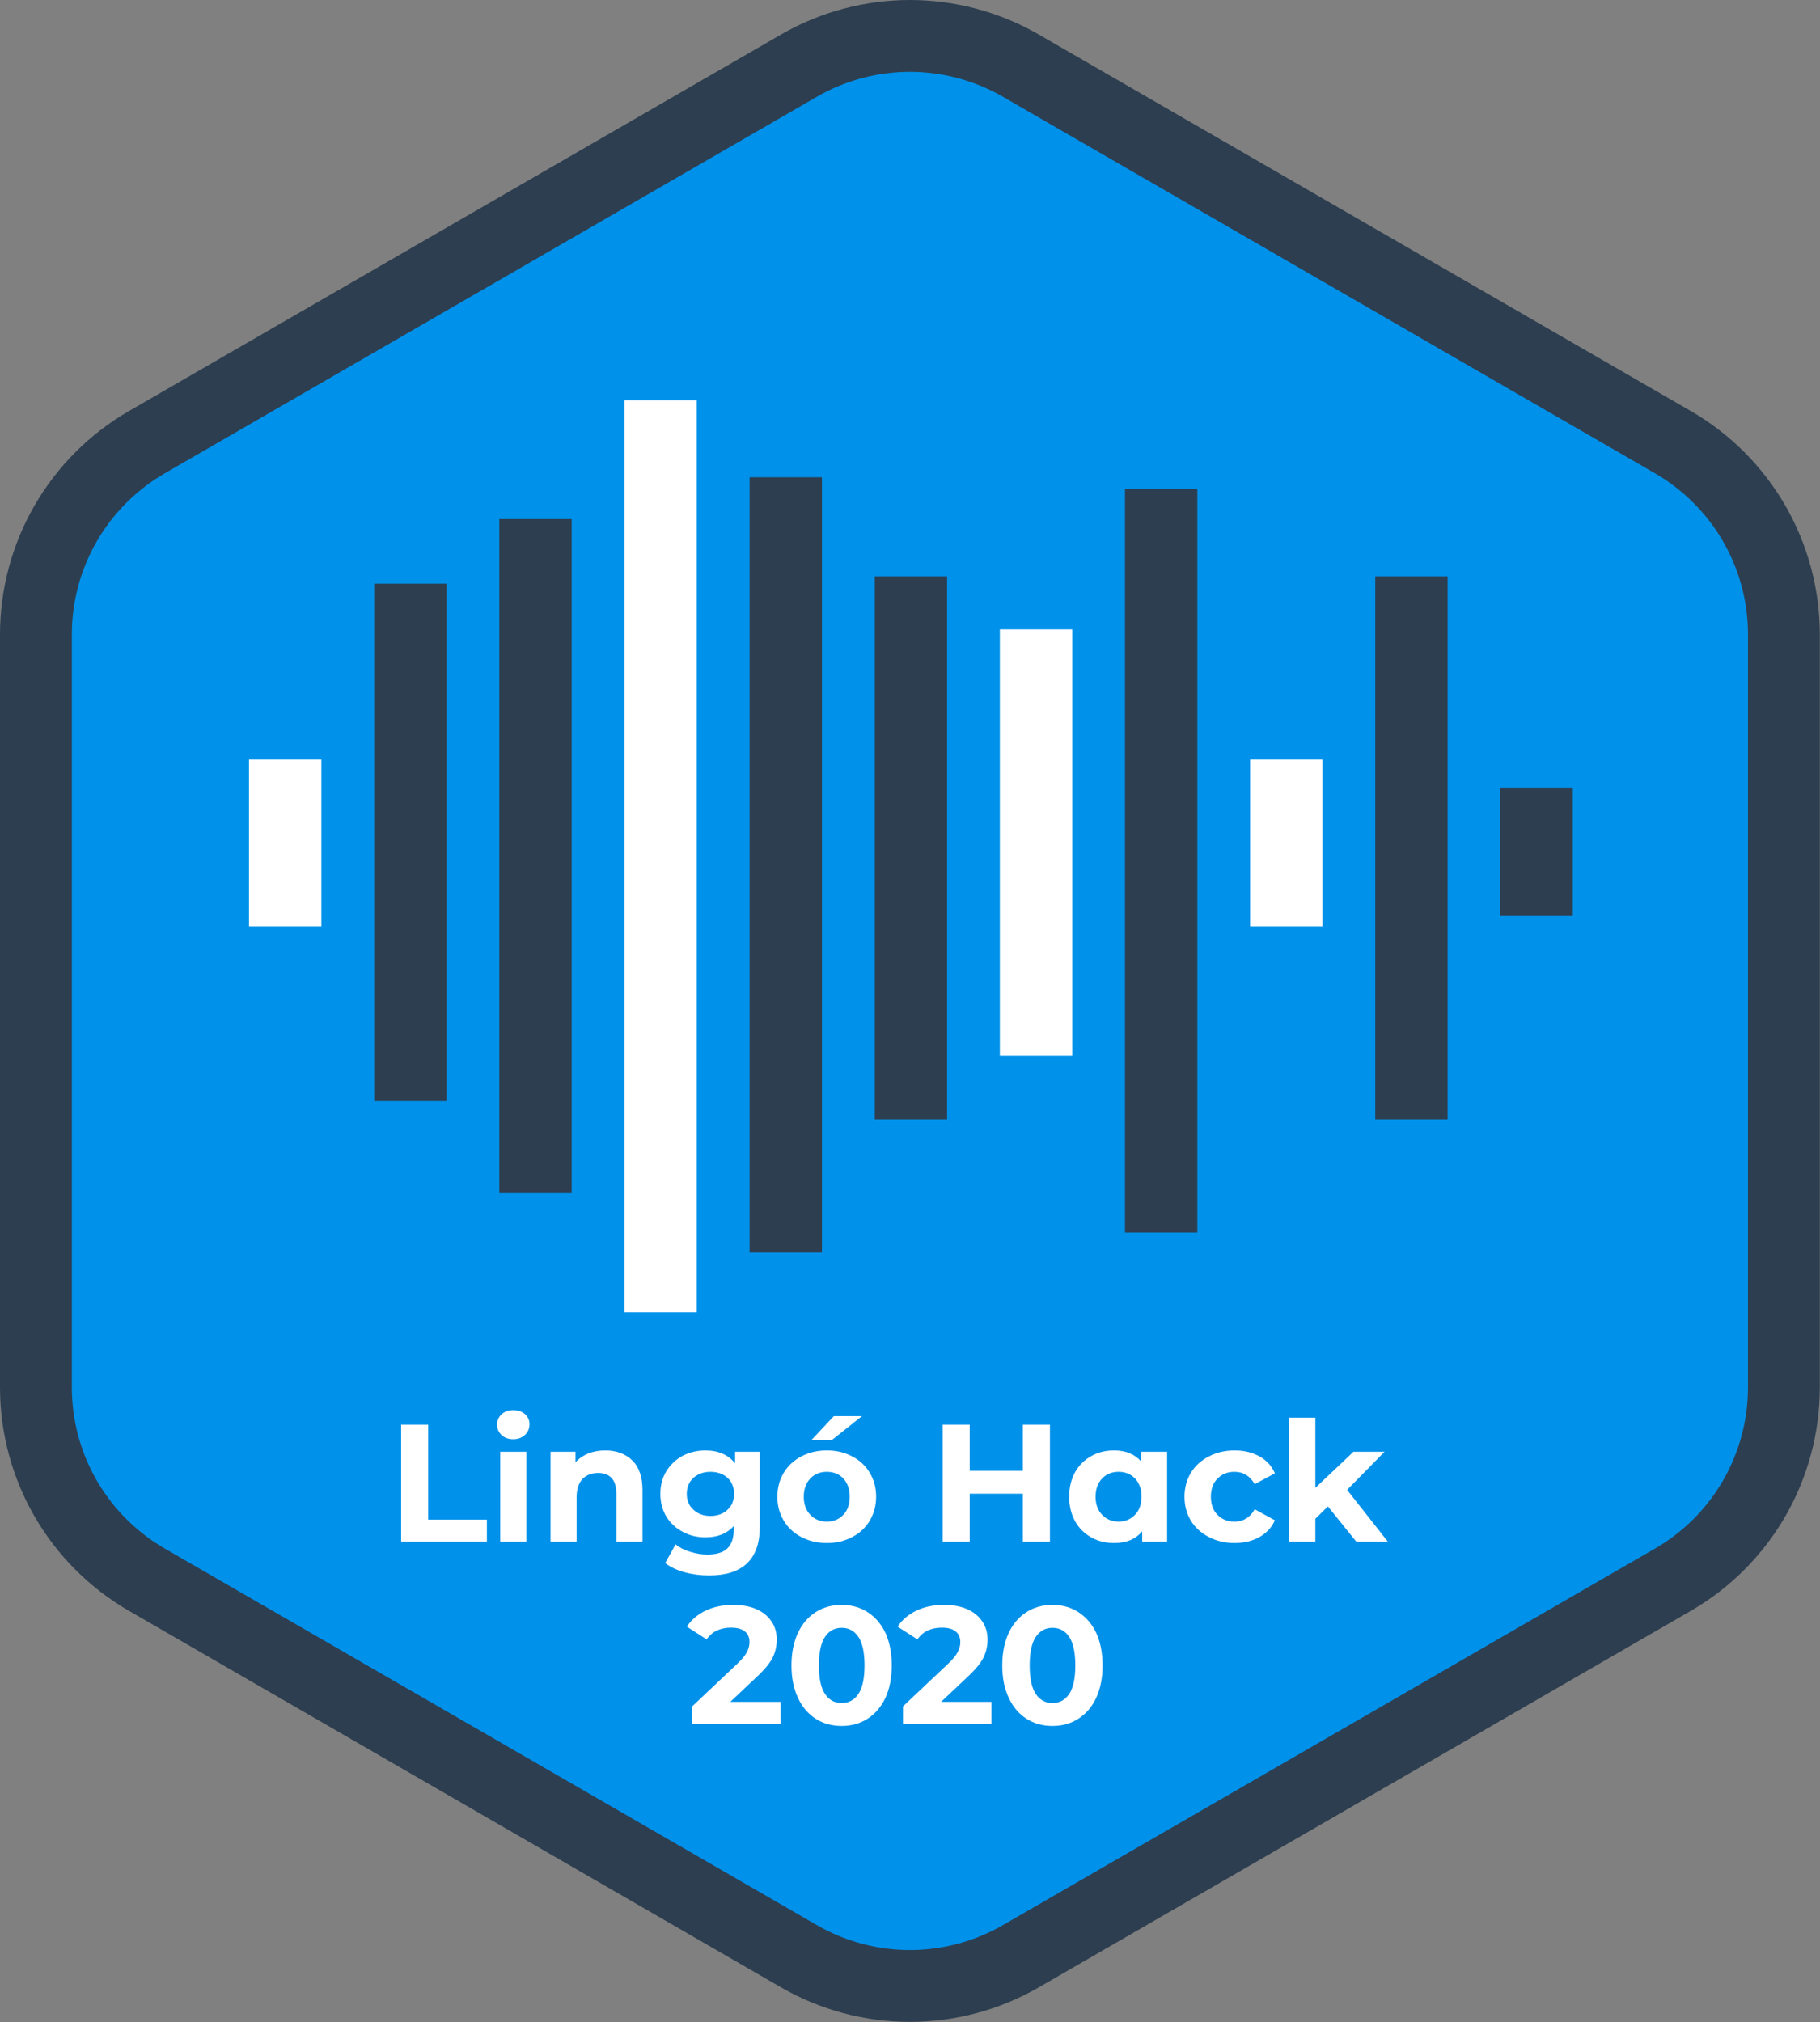 <?xml version="1.0" encoding="UTF-8" standalone="no"?>
<!DOCTYPE svg PUBLIC "-//W3C//DTD SVG 1.1//EN" "http://www.w3.org/Graphics/SVG/1.1/DTD/svg11.dtd">
<svg width="100%" height="100%" viewBox="0 0 3194 3548" version="1.1" xmlns="http://www.w3.org/2000/svg" xmlns:xlink="http://www.w3.org/1999/xlink" xml:space="preserve" xmlns:serif="http://www.serif.com/" style="fill-rule:evenodd;clip-rule:evenodd;stroke-linejoin:round;stroke-miterlimit:2;">
    <rect x="0" y="0" width="3194" height="3548" fill="#808080" stroke="none"/>
    <g transform="matrix(1,0,0,1,-401.771,-214.372)">
        <g transform="matrix(1,0,0,1,3337.65,2986.21)">
            <g id="BACKGROUND">
                <path d="M0,-1995.98L-1144.28,-2656.63C-1264.8,-2726.21 -1413.29,-2726.21 -1533.81,-2656.63L-2678.09,-1995.98C-2798.61,-1926.39 -2872.85,-1797.8 -2872.85,-1658.64L-2872.85,-337.337C-2872.85,-198.174 -2798.61,-69.581 -2678.09,0.001L-1533.81,660.651C-1413.29,730.233 -1264.8,730.233 -1144.28,660.651L0,0.001C120.519,-69.581 194.762,-198.174 194.762,-337.337L194.762,-1658.64C194.762,-1797.8 120.519,-1926.39 0,-1995.98" style="fill:rgb(0,145,234);fill-rule:nonzero;"/>
            </g>
        </g>
        <g transform="matrix(1,0,0,1,1998.6,3636.02)">
            <g id="OUTER-BORDER" serif:id="OUTER BORDER">
                <path d="M0,-3295.6C-57.233,-3295.6 -113.683,-3280.47 -163.249,-3251.86L-1307.53,-2591.21C-1357.1,-2562.59 -1398.42,-2521.27 -1427.04,-2471.7C-1455.65,-2422.14 -1470.78,-2365.68 -1470.78,-2308.45L-1470.78,-987.149C-1470.78,-929.916 -1455.65,-873.465 -1427.04,-823.9C-1398.42,-774.335 -1357.1,-733.011 -1307.53,-704.394L-163.249,-43.744C-113.683,-15.126 -57.233,0 0,0C57.233,0 113.683,-15.126 163.249,-43.744L1307.53,-704.394C1357.1,-733.011 1398.42,-774.335 1427.04,-823.9C1455.65,-873.465 1470.78,-929.916 1470.78,-987.149L1470.78,-2308.45C1470.78,-2365.68 1455.65,-2422.14 1427.04,-2471.7C1398.42,-2521.27 1357.1,-2562.59 1307.53,-2591.21L163.249,-3251.86C113.683,-3280.47 57.233,-3295.6 0,-3295.6M0,126.052C-79.329,126.052 -157.574,105.087 -226.275,65.421L-1370.56,-595.23C-1439.26,-634.894 -1496.54,-692.172 -1536.2,-760.873C-1575.87,-829.575 -1596.83,-907.82 -1596.83,-987.149L-1596.83,-2308.45C-1596.83,-2387.78 -1575.87,-2466.03 -1536.2,-2534.73C-1496.54,-2603.43 -1439.26,-2660.71 -1370.56,-2700.37L-226.275,-3361.02C-157.574,-3400.69 -79.329,-3421.65 0,-3421.65C79.33,-3421.65 157.574,-3400.69 226.275,-3361.02L1370.56,-2700.37C1439.26,-2660.71 1496.54,-2603.43 1536.2,-2534.73C1575.87,-2466.03 1596.83,-2387.78 1596.83,-2308.45L1596.83,-987.149C1596.83,-907.82 1575.87,-829.575 1536.2,-760.873C1496.54,-692.172 1439.26,-634.894 1370.56,-595.229L226.275,65.422C157.574,105.087 79.33,126.052 0,126.052" style="fill:rgb(45,62,80);fill-rule:nonzero;"/>
            </g>
        </g>
        <g id="TYPE">
            <g id="Lingó-Hack" serif:id="Lingó Hack" transform="matrix(1.044,0,0,1.044,284.852,-43.942)">
                <g transform="matrix(280.947,0,0,280.947,762.979,2838.52)">
                    <path d="M0.083,-0.7L0.245,-0.7L0.245,-0.132L0.596,-0.132L0.596,0L0.083,0L0.083,-0.7Z" style="fill:white;fill-rule:nonzero;"/>
                </g>
                <g transform="matrix(280.947,0,0,280.947,932.672,2838.52)">
                    <path d="M0.072,-0.538L0.228,-0.538L0.228,0L0.072,0L0.072,-0.538ZM0.15,-0.613C0.121,-0.613 0.098,-0.621 0.08,-0.638C0.062,-0.655 0.053,-0.675 0.053,-0.7C0.053,-0.725 0.062,-0.745 0.08,-0.762C0.098,-0.779 0.121,-0.787 0.15,-0.787C0.179,-0.787 0.202,-0.779 0.22,-0.763C0.238,-0.747 0.247,-0.727 0.247,-0.703C0.247,-0.677 0.238,-0.656 0.22,-0.639C0.202,-0.622 0.179,-0.613 0.15,-0.613Z" style="fill:white;fill-rule:nonzero;"/>
                </g>
                <g transform="matrix(280.947,0,0,280.947,1017.24,2838.52)">
                    <path d="M0.399,-0.546C0.466,-0.546 0.52,-0.526 0.561,-0.486C0.602,-0.446 0.622,-0.387 0.622,-0.308L0.622,0L0.466,0L0.466,-0.284C0.466,-0.327 0.457,-0.359 0.438,-0.38C0.419,-0.401 0.392,-0.411 0.357,-0.411C0.318,-0.411 0.286,-0.399 0.263,-0.375C0.24,-0.35 0.228,-0.314 0.228,-0.266L0.228,0L0.072,0L0.072,-0.538L0.221,-0.538L0.221,-0.475C0.242,-0.498 0.267,-0.515 0.298,-0.528C0.329,-0.54 0.362,-0.546 0.399,-0.546Z" style="fill:white;fill-rule:nonzero;"/>
                </g>
                <g transform="matrix(280.947,0,0,280.947,1213.06,2838.52)">
                    <path d="M0.627,-0.538L0.627,-0.09C0.627,0.009 0.601,0.082 0.55,0.13C0.499,0.178 0.424,0.202 0.325,0.202C0.273,0.202 0.224,0.196 0.177,0.183C0.13,0.17 0.092,0.152 0.061,0.128L0.123,0.016C0.146,0.035 0.174,0.049 0.209,0.06C0.244,0.071 0.278,0.077 0.313,0.077C0.367,0.077 0.407,0.065 0.433,0.04C0.458,0.016 0.471,-0.021 0.471,-0.07L0.471,-0.093C0.43,-0.048 0.374,-0.026 0.301,-0.026C0.252,-0.026 0.206,-0.037 0.166,-0.059C0.125,-0.08 0.092,-0.111 0.068,-0.15C0.044,-0.189 0.032,-0.235 0.032,-0.286C0.032,-0.337 0.044,-0.383 0.068,-0.422C0.092,-0.461 0.125,-0.492 0.166,-0.514C0.206,-0.535 0.252,-0.546 0.301,-0.546C0.379,-0.546 0.438,-0.52 0.479,-0.469L0.479,-0.538L0.627,-0.538ZM0.332,-0.154C0.373,-0.154 0.407,-0.166 0.434,-0.191C0.46,-0.215 0.473,-0.247 0.473,-0.286C0.473,-0.325 0.46,-0.357 0.434,-0.382C0.407,-0.406 0.373,-0.418 0.332,-0.418C0.291,-0.418 0.257,-0.406 0.23,-0.382C0.203,-0.357 0.19,-0.325 0.19,-0.286C0.19,-0.247 0.203,-0.215 0.23,-0.191C0.257,-0.166 0.291,-0.154 0.332,-0.154Z" style="fill:white;fill-rule:nonzero;"/>
                </g>
                <g transform="matrix(280.947,0,0,280.947,1409.72,2838.52)">
                    <path d="M0.328,0.008C0.271,0.008 0.221,-0.004 0.175,-0.028C0.131,-0.051 0.095,-0.084 0.07,-0.126C0.045,-0.168 0.032,-0.216 0.032,-0.269C0.032,-0.322 0.045,-0.37 0.07,-0.412C0.095,-0.454 0.131,-0.487 0.175,-0.51C0.221,-0.534 0.271,-0.546 0.328,-0.546C0.385,-0.546 0.435,-0.534 0.48,-0.51C0.525,-0.487 0.56,-0.454 0.585,-0.412C0.61,-0.37 0.623,-0.322 0.623,-0.269C0.623,-0.216 0.61,-0.168 0.585,-0.126C0.56,-0.084 0.525,-0.051 0.48,-0.028C0.435,-0.004 0.385,0.008 0.328,0.008ZM0.328,-0.12C0.368,-0.12 0.401,-0.134 0.427,-0.161C0.452,-0.188 0.465,-0.224 0.465,-0.269C0.465,-0.314 0.452,-0.35 0.427,-0.378C0.401,-0.405 0.368,-0.418 0.328,-0.418C0.288,-0.418 0.255,-0.405 0.229,-0.378C0.203,-0.35 0.19,-0.314 0.19,-0.269C0.19,-0.224 0.203,-0.188 0.229,-0.161C0.255,-0.134 0.288,-0.12 0.328,-0.12ZM0.37,-0.751L0.538,-0.751L0.357,-0.607L0.235,-0.607L0.37,-0.751Z" style="fill:white;fill-rule:nonzero;"/>
                </g>
                <g transform="matrix(280.947,0,0,280.947,1673.25,2838.52)">
                    <path d="M0.725,-0.7L0.725,0L0.563,0L0.563,-0.287L0.245,-0.287L0.245,0L0.083,0L0.083,-0.7L0.245,-0.7L0.245,-0.424L0.563,-0.424L0.563,-0.7L0.725,-0.7Z" style="fill:white;fill-rule:nonzero;"/>
                </g>
                <g transform="matrix(280.947,0,0,280.947,1900.25,2838.52)">
                    <path d="M0.618,-0.538L0.618,0L0.469,0L0.469,-0.062C0.43,-0.015 0.374,0.008 0.301,0.008C0.25,0.008 0.204,-0.003 0.164,-0.026C0.123,-0.049 0.09,-0.081 0.067,-0.123C0.044,-0.165 0.032,-0.214 0.032,-0.269C0.032,-0.324 0.044,-0.373 0.067,-0.415C0.09,-0.457 0.123,-0.489 0.164,-0.512C0.204,-0.535 0.25,-0.546 0.301,-0.546C0.37,-0.546 0.423,-0.524 0.462,-0.481L0.462,-0.538L0.618,-0.538ZM0.328,-0.12C0.367,-0.12 0.4,-0.134 0.426,-0.161C0.452,-0.188 0.465,-0.224 0.465,-0.269C0.465,-0.314 0.452,-0.35 0.426,-0.378C0.4,-0.405 0.367,-0.418 0.328,-0.418C0.288,-0.418 0.255,-0.405 0.229,-0.378C0.203,-0.35 0.19,-0.314 0.19,-0.269C0.19,-0.224 0.203,-0.188 0.229,-0.161C0.255,-0.134 0.288,-0.12 0.328,-0.12Z" style="fill:white;fill-rule:nonzero;"/>
                </g>
                <g transform="matrix(280.947,0,0,280.947,2094.11,2838.52)">
                    <path d="M0.332,0.008C0.275,0.008 0.223,-0.004 0.178,-0.028C0.132,-0.051 0.096,-0.084 0.07,-0.126C0.045,-0.168 0.032,-0.216 0.032,-0.269C0.032,-0.322 0.045,-0.37 0.07,-0.412C0.096,-0.454 0.132,-0.487 0.178,-0.51C0.223,-0.534 0.275,-0.546 0.332,-0.546C0.389,-0.546 0.438,-0.534 0.481,-0.51C0.523,-0.487 0.554,-0.453 0.573,-0.409L0.452,-0.344C0.424,-0.393 0.384,-0.418 0.331,-0.418C0.29,-0.418 0.257,-0.405 0.23,-0.378C0.203,-0.351 0.19,-0.315 0.19,-0.269C0.19,-0.223 0.203,-0.187 0.23,-0.16C0.257,-0.133 0.29,-0.12 0.331,-0.12C0.384,-0.12 0.425,-0.145 0.452,-0.194L0.573,-0.128C0.554,-0.085 0.523,-0.052 0.481,-0.028C0.438,-0.004 0.389,0.008 0.332,0.008Z" style="fill:white;fill-rule:nonzero;"/>
                </g>
                <g transform="matrix(280.947,0,0,280.947,2259.02,2838.52)">
                    <path d="M0.303,-0.211L0.228,-0.137L0.228,0L0.072,0L0.072,-0.742L0.228,-0.742L0.228,-0.322L0.456,-0.538L0.642,-0.538L0.418,-0.31L0.662,0L0.473,0L0.303,-0.211Z" style="fill:white;fill-rule:nonzero;"/>
                </g>
            </g>
            <g id="_2020" serif:id="2020" transform="matrix(1,0,0,1,-65.892,79.816)">
                <g transform="matrix(293.364,0,0,293.364,1672.71,3159.47)">
                    <path d="M0.562,-0.132L0.562,0L0.033,0L0.033,-0.105L0.303,-0.36C0.332,-0.387 0.351,-0.411 0.361,-0.431C0.371,-0.45 0.376,-0.47 0.376,-0.489C0.376,-0.517 0.367,-0.539 0.347,-0.554C0.329,-0.569 0.301,-0.576 0.264,-0.576C0.233,-0.576 0.206,-0.57 0.181,-0.559C0.156,-0.547 0.136,-0.529 0.119,-0.506L0.001,-0.582C0.028,-0.623 0.066,-0.655 0.114,-0.678C0.162,-0.701 0.217,-0.712 0.279,-0.712C0.331,-0.712 0.377,-0.704 0.416,-0.687C0.455,-0.67 0.485,-0.646 0.506,-0.615C0.528,-0.584 0.539,-0.547 0.539,-0.505C0.539,-0.467 0.531,-0.431 0.515,-0.398C0.499,-0.365 0.468,-0.327 0.422,-0.284L0.261,-0.132L0.562,-0.132Z" style="fill:white;fill-rule:nonzero;"/>
                </g>
                <g transform="matrix(293.364,0,0,293.364,1845.21,3159.47)">
                    <path d="M0.339,0.012C0.281,0.012 0.229,-0.002 0.184,-0.031C0.139,-0.06 0.103,-0.101 0.078,-0.156C0.052,-0.21 0.039,-0.275 0.039,-0.35C0.039,-0.425 0.052,-0.49 0.078,-0.545C0.103,-0.599 0.139,-0.64 0.184,-0.669C0.229,-0.698 0.281,-0.712 0.339,-0.712C0.397,-0.712 0.449,-0.698 0.494,-0.669C0.539,-0.64 0.575,-0.599 0.601,-0.545C0.626,-0.49 0.639,-0.425 0.639,-0.35C0.639,-0.275 0.626,-0.21 0.601,-0.156C0.575,-0.101 0.539,-0.06 0.494,-0.031C0.449,-0.002 0.397,0.012 0.339,0.012ZM0.339,-0.125C0.382,-0.125 0.415,-0.143 0.44,-0.18C0.464,-0.217 0.476,-0.273 0.476,-0.35C0.476,-0.427 0.464,-0.483 0.44,-0.52C0.415,-0.557 0.382,-0.575 0.339,-0.575C0.297,-0.575 0.264,-0.557 0.239,-0.52C0.215,-0.483 0.203,-0.427 0.203,-0.35C0.203,-0.273 0.215,-0.217 0.239,-0.18C0.264,-0.143 0.297,-0.125 0.339,-0.125Z" style="fill:white;fill-rule:nonzero;"/>
                </g>
                <g transform="matrix(293.364,0,0,293.364,2042.64,3159.47)">
                    <path d="M0.562,-0.132L0.562,0L0.033,0L0.033,-0.105L0.303,-0.36C0.332,-0.387 0.351,-0.411 0.361,-0.431C0.371,-0.45 0.376,-0.47 0.376,-0.489C0.376,-0.517 0.367,-0.539 0.347,-0.554C0.329,-0.569 0.301,-0.576 0.264,-0.576C0.233,-0.576 0.206,-0.57 0.181,-0.559C0.156,-0.547 0.136,-0.529 0.119,-0.506L0.001,-0.582C0.028,-0.623 0.066,-0.655 0.114,-0.678C0.162,-0.701 0.217,-0.712 0.279,-0.712C0.331,-0.712 0.377,-0.704 0.416,-0.687C0.455,-0.67 0.485,-0.646 0.506,-0.615C0.528,-0.584 0.539,-0.547 0.539,-0.505C0.539,-0.467 0.531,-0.431 0.515,-0.398C0.499,-0.365 0.468,-0.327 0.422,-0.284L0.261,-0.132L0.562,-0.132Z" style="fill:white;fill-rule:nonzero;"/>
                </g>
                <g transform="matrix(293.364,0,0,293.364,2215.14,3159.47)">
                    <path d="M0.339,0.012C0.281,0.012 0.229,-0.002 0.184,-0.031C0.139,-0.06 0.103,-0.101 0.078,-0.156C0.052,-0.21 0.039,-0.275 0.039,-0.35C0.039,-0.425 0.052,-0.49 0.078,-0.545C0.103,-0.599 0.139,-0.64 0.184,-0.669C0.229,-0.698 0.281,-0.712 0.339,-0.712C0.397,-0.712 0.449,-0.698 0.494,-0.669C0.539,-0.64 0.575,-0.599 0.601,-0.545C0.626,-0.49 0.639,-0.425 0.639,-0.35C0.639,-0.275 0.626,-0.21 0.601,-0.156C0.575,-0.101 0.539,-0.06 0.494,-0.031C0.449,-0.002 0.397,0.012 0.339,0.012ZM0.339,-0.125C0.382,-0.125 0.415,-0.143 0.44,-0.18C0.464,-0.217 0.476,-0.273 0.476,-0.35C0.476,-0.427 0.464,-0.483 0.44,-0.52C0.415,-0.557 0.382,-0.575 0.339,-0.575C0.297,-0.575 0.264,-0.557 0.239,-0.52C0.215,-0.483 0.203,-0.427 0.203,-0.35C0.203,-0.273 0.215,-0.217 0.239,-0.18C0.264,-0.143 0.297,-0.125 0.339,-0.125Z" style="fill:white;fill-rule:nonzero;"/>
                </g>
            </g>
        </g>
        <g id="Logo" transform="matrix(2.22636e-15,36.359,-42.324,2.59162e-15,46015.8,-61660.8)">
            <g transform="matrix(0.596,1.26615e-32,1.5058e-32,1,794.058,-312.536)">
                <rect x="1569.7" y="1351" width="44" height="3" style="fill:rgb(45,62,80);"/>
            </g>
            <g transform="matrix(0.468,9.10898e-33,-6.16298e-33,1,997.538,-306.724)">
                <rect x="1569.7" y="1340" width="44" height="3" style="fill:white;"/>
            </g>
            <g transform="matrix(0.815,0,-1.2326e-32,1,446.086,-300.913)">
                <rect x="1569.7" y="1329" width="44" height="3" style="fill:rgb(45,62,80);"/>
            </g>
            <g transform="matrix(0.183,1.80995e-32,-1.09891e-32,1,1451.19,-317.102)">
                <rect x="1569.7" y="1340" width="44" height="3" style="fill:white;"/>
            </g>
            <g transform="matrix(0.567,1.2326e-32,-2.46519e-32,1,839.933,-291.78)">
                <rect x="1569.7" y="1351" width="44" height="3" style="fill:rgb(45,62,80);"/>
            </g>
            <g transform="matrix(0.739,-1.84889e-32,-2.46519e-32,1,566.826,-285.969)">
                <rect x="1569.7" y="1340" width="44" height="3" style="fill:rgb(45,62,80);"/>
            </g>
            <g transform="matrix(1,0,-2.46519e-32,1,151.406,-280.158)">
                <rect x="1569.7" y="1329" width="44" height="3" style="fill:white;"/>
            </g>
            <g transform="matrix(0.85,6.16298e-33,-2.46519e-32,1,390.572,-285.347)">
                <rect x="1569.7" y="1329" width="44" height="3" style="fill:rgb(45,62,80);"/>
            </g>
            <g transform="matrix(0.596,0,1.2326e-32,1,794.058,-333.291)">
                <rect x="1569.7" y="1351" width="44" height="3" style="fill:rgb(45,62,80);"/>
            </g>
            <g transform="matrix(0.183,1.84889e-32,-2.46519e-32,1,1451.19,-275.591)">
                <path d="M1569.7,1340L1613.7,1340L1613.7,1343L1569.7,1343L1569.7,1340Z" style="fill:white;"/>
            </g>
            <g transform="matrix(0.14,2.00297e-32,-2.46519e-32,1,1520.04,-327.48)">
                <rect x="1569.7" y="1340" width="44" height="3" style="fill:rgb(45,62,80);"/>
            </g>
        </g>
    </g>
</svg>
